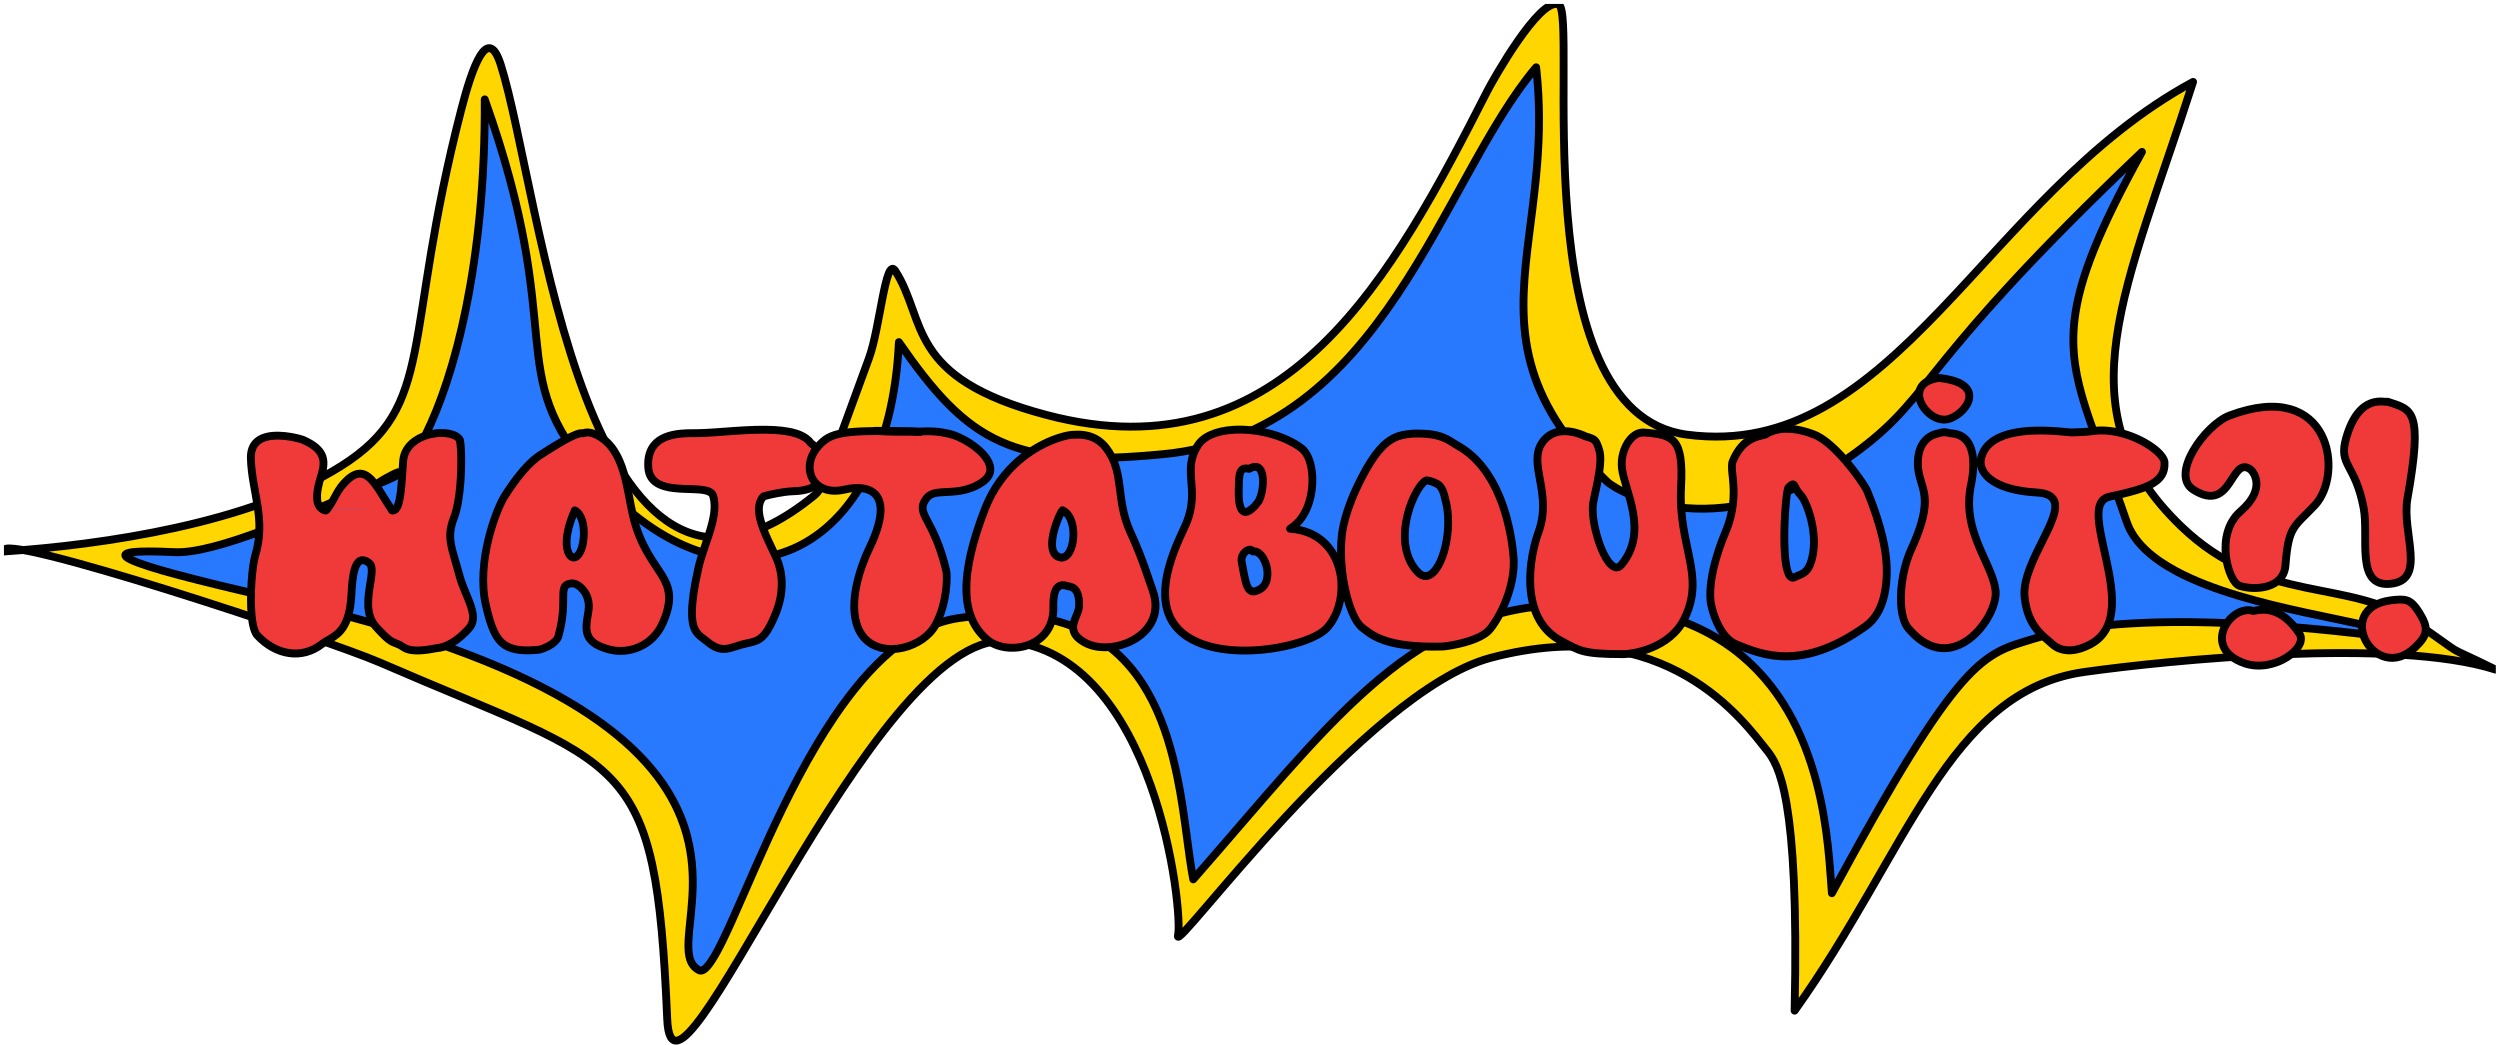 <?xml version="1.0" encoding="UTF-8" standalone="no"?><!DOCTYPE svg PUBLIC "-//W3C//DTD SVG 1.1//EN" "http://www.w3.org/Graphics/SVG/1.1/DTD/svg11.dtd"><svg width="100%" height="100%" viewBox="0 0 3386 1415" version="1.1" xmlns="http://www.w3.org/2000/svg" xmlns:xlink="http://www.w3.org/1999/xlink" xml:space="preserve" xmlns:serif="http://www.serif.com/" style="fill-rule:evenodd;clip-rule:evenodd;stroke-linecap:round;stroke-linejoin:round;stroke-miterlimit:1.5;"><clipPath id="_clip1"><rect x="5.331" y="5.331" width="3375" height="1423.23"/></clipPath><g clip-path="url(#_clip1)"><path d="M5.701,746.897c134.845,-9.058 333.211,-38.188 456.156,-115.61c129.951,-81.838 82.279,-171.273 163.053,-483.489c14.521,-56.123 35.454,-116.063 53.214,-60.408c54.807,171.708 112.153,837.066 423.736,584.461c11.929,-9.672 10.318,-10.542 75.142,-186.909c14.917,-40.586 22.327,-138.597 35.492,-118.19c43.197,66.947 13.412,144.68 204.739,195.23c324.468,85.723 471.051,-191.659 597.157,-438.623c7.687,-15.059 70.507,-126.773 96.386,-117.479c27.901,10.021 -53.292,552.666 173.952,582.795c281.063,37.264 403.112,-325.292 685.58,-477.763c-89.991,281.088 -180.517,443.521 -16.517,601.582c113.225,109.128 227.066,68.225 321.016,132.888c73.58,50.647 25.49,22.188 105.524,61.65c-137.075,-44.029 -445.253,-12.641 -557.218,3.082c-184.38,25.894 -239.155,244.171 -392.468,458.723c6.487,-291.378 -22.176,-333.655 -38.038,-353.188c-29.282,-36.062 -134.586,-188.062 -373.557,-124.697c-170.521,45.217 -430.967,405.604 -423.595,376.203c7.492,-29.886 -29.568,-382 -231.786,-398.786c-183.729,-15.248 -452.349,690.863 -459.983,512.056c-15.629,-366.178 -54.269,-337.854 -389.175,-483.144c-71.516,-31.028 -523.921,-180.834 -508.81,-150.384Z" style="fill:#ffd600;stroke:#000;stroke-width:10.66px;"/></g><g id="shadow"><path d="M532.633,646.593c33.903,-25.177 -60.102,27.96 -0,-0c38.55,-17.936 125.477,-194.334 123.887,-511.977c115.18,323.669 21.249,366.435 148.932,511.037c183.174,207.449 398.521,112.234 411.998,-182.261c95.126,137.734 154.069,171.056 357.149,151.816c301.208,-28.538 377.417,-372.647 505.963,-524.086c27.124,240.949 -103.2,369.058 95.886,561.057c15.885,15.317 158.893,95.321 342.75,-43.493c101.528,-76.655 78.329,-113.748 381.886,-402.955c-145.088,262.682 -94.838,283.723 -20.776,500.812c39.506,115.804 350.197,128.954 363.15,156.573c1.663,3.546 -322.671,-49.493 -489.642,2.174c-67.552,20.907 -97.339,20.18 -272.726,344.467c-7.37,-83.272 -8.03,-412.674 -378.088,-390.131c-198.311,12.077 -305.387,164.518 -486.876,371.382c-22.83,-117.141 -13.02,-397.184 -316.95,-353.985c-205.141,29.155 -314.191,497.344 -352.642,476.853c-72.667,-38.728 195.667,-319.325 -532.105,-493.471c-96.613,-23.117 -369.712,-81.825 -178.184,-72.543c69.894,3.385 240.764,-82.87 296.388,-101.269Z" style="fill:#2979ff;"/><path d="M510.079,649.29c0.195,-0.15 0.402,-0.303 0.619,-0.46c2.055,-1.479 5.61,-3.657 9.512,-5.862c6.234,-3.523 13.356,-7.096 16.653,-8.162c0.624,-0.2 1.166,-0.338 1.608,-0.417l1.509,-0.129l0.229,0.035c1.346,-1.348 2.729,-2.846 4.153,-4.49c8.453,-9.777 17.888,-24.508 27.581,-44.063c38.469,-77.606 80.373,-229.945 79.266,-451.099c-0.011,-2.606 1.841,-4.843 4.389,-5.299c2.549,-0.453 5.05,1.01 5.92,3.467c57.818,162.474 63.163,254.442 70.064,323.941c6.764,68.108 15.03,114.212 77.838,185.343c89.609,101.482 186.811,129.69 263.532,95.758c77.02,-34.066 132.574,-130.083 139.191,-274.704c0.107,-2.292 1.648,-4.262 3.836,-4.899c2.183,-0.633 4.529,0.204 5.831,2.088c46.856,67.84 84.64,110.134 135.878,132.933c51.379,22.861 116.105,26.112 216.413,16.61c148.825,-14.102 241.915,-106.38 313.826,-213.622c72.893,-108.707 124.22,-232.767 188.596,-308.616c1.376,-1.616 3.57,-2.261 5.595,-1.635c2.022,0.621 3.482,2.394 3.722,4.513c10.903,96.858 -3.452,175.577 -11.869,247.514c-12.382,105.834 -11.589,196.728 106.15,310.276c15.576,15.022 155.626,92.195 335.893,-43.91c101.415,-76.569 78.197,-113.67 381.423,-402.558c1.903,-1.813 4.835,-1.958 6.908,-0.334c2.069,1.619 2.655,4.517 1.379,6.825c-57.541,104.182 -84.234,169.975 -90.685,225.262c-9.674,82.945 26.224,142.038 70.292,271.209c9.092,26.655 33.398,47.405 64.908,64.271c48.892,26.167 115.113,42.695 172.293,55.115c45.079,9.793 84.618,17.062 106.077,24.335c6.023,2.04 10.718,4.128 13.897,6.223c2.947,1.943 4.806,4.058 5.754,6.082l0.406,1.227l0.088,1.573l-0.39,1.596l-0.727,1.246l-0.871,0.888l-1.043,0.665l-1.922,0.55c-1.018,0.122 -4.345,-0.047 -9.689,-0.609c-52.6,-5.52 -329.122,-43.859 -478.735,2.441c-66.951,20.719 -95.805,20.526 -269.625,341.908c-1.118,2.072 -3.453,3.161 -5.743,2.681c-2.291,-0.483 -4.002,-2.418 -4.208,-4.765c-5.098,-57.579 -6.44,-234.497 -132.471,-327.703c-53.894,-39.857 -130.589,-64.228 -240.007,-57.564c-97.911,5.964 -173.256,46.678 -246.569,111.334c-74.099,65.352 -146.081,155.024 -236.648,258.255c-1.339,1.525 -3.419,2.154 -5.37,1.62c-1.948,-0.531 -3.43,-2.135 -3.818,-4.132c-6.849,-35.135 -10.758,-84.927 -21.082,-136.255c-14.178,-70.495 -40.387,-144.111 -104.399,-185.182c-42.674,-27.382 -102.052,-40.148 -185.519,-28.283c-64.34,9.141 -118.746,62.714 -164.615,130.185c-70.045,103.039 -119.834,238.783 -152.262,304.819c-10.013,20.384 -18.722,34.325 -25.674,39.471c-4.85,3.594 -9.35,3.924 -13.319,1.809c-8.715,-4.647 -13.473,-12.101 -15.612,-22.13c-1.878,-8.791 -1.649,-19.755 -0.572,-32.529c3.227,-38.28 14.071,-93.929 -10.995,-155.688c-37.883,-93.351 -157.197,-199.743 -503.665,-282.645c-47.399,-11.342 -137.217,-31.243 -193.944,-47.492c-25.18,-7.214 -43.99,-13.929 -50.427,-18.761c-1.681,-1.266 -2.781,-2.539 -3.422,-3.664l-0.797,-1.95l-0.195,-2.453l0.376,-1.675l0.719,-1.458l1.103,-1.353l1.792,-1.364c1.929,-1.148 5.437,-2.245 10.811,-2.909c10.272,-1.266 28.677,-1.404 57.28,-0.02c27.474,1.333 70.783,-11.605 116.411,-28.558c57.619,-21.41 118.809,-49.37 157.168,-64.667Zm24.778,2.162c-9.73,4.529 -15.539,6.974 -18.545,8.004c-2.394,0.822 -3.891,0.897 -4.541,0.838l-0.291,-0.067c-38.381,15.427 -98.357,42.766 -154.895,63.771c-47.233,17.55 -92.154,30.587 -120.594,29.207c-22.717,-1.097 -38.82,-1.243 -49.406,-0.586c-2.537,0.157 -4.717,0.346 -6.561,0.574c2.825,1.435 6.454,3.133 10.198,4.509c46.433,17.078 167.62,43.663 225.435,57.497c514.567,123.129 534.938,300.506 526.739,408.329c-2.054,27.045 -6.112,49.697 -4.323,65.97c0.989,9.014 3.807,15.843 10.944,19.649c0.335,0.177 0.656,-0.11 1.051,-0.319c1.04,-0.558 2.106,-1.482 3.253,-2.673c5.746,-5.956 12.404,-17.703 20.197,-33.578c32.572,-66.323 82.667,-202.626 153.022,-306.12c47.734,-70.215 104.937,-125.22 171.891,-134.734c86.735,-12.329 148.367,1.4 192.712,29.855c66.519,42.68 94.366,118.827 109.101,192.082c9.313,46.3 13.411,91.354 19.15,125.53c87.539,-100.149 157.964,-187.092 230.363,-250.947c75.175,-66.299 152.524,-107.846 252.924,-113.96c112.616,-6.86 191.465,18.596 246.934,59.616c117.979,87.254 130.18,245.746 135.392,317.482c169.394,-311.341 200.206,-310.456 267.253,-331.206c135.163,-41.827 372.99,-15.494 459.323,-5.536c-22.344,-5.909 -55.007,-12.104 -91.29,-19.983c-58.106,-12.624 -125.355,-29.537 -175.037,-56.129c-34.202,-18.305 -60.102,-41.315 -69.972,-70.243c-44.806,-131.34 -80.634,-191.601 -70.794,-275.934c5.917,-50.723 28.356,-110.225 75.648,-199.162c-278.1,268.044 -258.943,305.173 -357.754,379.779c-187.452,141.531 -333.411,58.696 -349.606,43.077c-121.166,-116.85 -122.099,-210.351 -109.36,-319.263c7.967,-68.065 21.404,-142.255 13.157,-232.402c-60.471,76.187 -110.248,194.078 -179.847,297.872c-73.631,109.804 -169.247,203.848 -321.634,218.284c-102.772,9.738 -169.055,5.948 -221.699,-17.475c-49.553,-22.047 -87.178,-61.499 -131.537,-124.072c-10.055,141.276 -67.578,234.58 -144.635,268.666c-80.114,35.434 -182.17,7.524 -275.736,-98.443c-64.874,-73.47 -73.487,-121.049 -80.472,-191.393c-6.422,-64.633 -11.464,-148.856 -59.313,-291.912c-2.784,206.651 -43.212,349.892 -80.258,424.617c-17.368,35.036 -34.467,55.291 -46.587,60.929Z"/></g><g><path d="M436.776,689.442c-15.384,-7.57 -2.128,-43.736 -1.027,-47.514c5.697,-19.522 2.798,-34.018 -25.744,-46.344c-3.336,-1.438 -71.707,-21.788 -70.241,25.441c1.43,46.116 20.996,82.042 5.75,131.975c-5.463,17.895 -10.527,93.048 2.999,107.547c24.863,26.651 60.1,33.244 87.736,11.584c13.596,-10.653 37.064,-11.844 39.744,-67.247c1.062,-21.916 3.661,-58.074 23.996,-42.312c12.835,9.947 -15.615,58.831 9.248,86.387c20.009,22.177 21.938,19.801 31.498,24.178c6.958,3.19 10.693,12.705 49.992,4.788c2.358,-0.474 19.991,0.339 44.493,-26.95c15.143,-16.864 -5.464,-43.75 -12.499,-70.019c-10.697,-39.94 -18.61,-52.016 -7.747,-80.09c12.226,-31.61 10.647,-101.129 7.499,-105.785c-11.373,-16.804 -73.488,-10.353 -76.49,29.722c-2.128,28.392 -2.716,69.766 -14.942,66.27" style="fill:#f03a3a;"/><path d="M617.785,597.689c-1.313,-1.67 -3.463,-2.872 -6.037,-3.817c-5.314,-1.948 -12.346,-2.544 -19.722,-1.806c-18.266,1.838 -39.153,11.852 -40.746,33.137c-1.526,20.353 -2.412,47.196 -7.018,60.258c-3.176,8.994 -8.632,12.486 -14.669,10.76c-2.822,-0.807 -4.462,-3.768 -3.661,-6.608c0.768,-2.736 3.523,-4.37 6.245,-3.767c0.262,-0.332 0.808,-1.045 1.102,-1.631c1.016,-2.022 1.809,-4.741 2.503,-7.927c2.971,-13.689 3.647,-35.095 4.904,-51.888c2.007,-26.807 27.285,-40.668 50.285,-42.983c9.135,-0.917 17.828,-0.018 24.414,2.397c5.155,1.895 9.11,4.76 11.475,8.252l0.765,1.47c0.184,0.468 0.379,1.067 0.556,1.795c0.449,1.866 0.874,4.998 1.189,9.094c1.665,21.713 0.574,72.473 -9.45,98.382c-10.417,26.925 -2.33,38.455 7.928,76.754c4.235,15.809 13.352,31.842 16.701,45.788c2.677,11.145 1.888,21.109 -5.392,29.215c-26.074,29.041 -44.879,28.103 -47.389,28.609c-20.912,4.214 -32.373,3.6 -39.522,1.698c-7.127,-1.898 -10.016,-5.169 -13.709,-6.86c-10.077,-4.617 -12.138,-2.077 -33.23,-25.452c-8.342,-9.247 -11.447,-20.596 -11.911,-32.319c-0.432,-10.842 1.42,-21.991 2.988,-31.756c0.96,-5.958 1.817,-11.352 1.799,-15.73c-0.007,-1.406 -0.103,-2.683 -0.365,-3.803c-0.205,-0.885 -0.449,-1.659 -1.065,-2.137c-2.493,-1.934 -4.38,-3.011 -6.083,-2.722c-0.84,0.143 -1.463,0.76 -2.061,1.516c-1.154,1.452 -2.047,3.436 -2.819,5.719c-3.186,9.401 -3.983,23.322 -4.493,33.818c-1.136,23.511 -5.977,37.774 -12.091,47.204c-5.722,8.83 -12.619,13.6 -19.202,17.485c-3.763,2.222 -7.403,4.103 -10.494,6.521c-29.866,23.408 -67.996,16.661 -94.867,-12.144c-4.564,-4.891 -7.708,-15.783 -9.061,-29.372c-2.878,-28.927 0.931,-70.562 4.855,-83.412c7.354,-24.086 6.26,-44.796 3.204,-65.042c-3.194,-21.196 -8.462,-41.91 -9.185,-65.196c-0.347,-11.159 2.797,-19.069 7.779,-24.659c4.95,-5.555 11.851,-8.866 19.559,-10.514c21.032,-4.485 48.165,3.728 50.303,4.652c15.898,6.864 24.428,14.624 28.418,23.097c4.107,8.723 3.598,18.477 0.329,29.672c-0.633,2.169 -5.512,15.48 -6.086,27.357c-0.166,3.421 0.011,6.707 0.931,9.447c0.637,1.909 1.647,3.521 3.417,4.392c2.634,1.295 3.728,4.502 2.443,7.157c-1.285,2.654 -4.468,3.756 -7.103,2.461c-6.238,-3.071 -9.411,-9.376 -10.169,-17.174c-1.388,-14.246 5.559,-33.861 6.377,-36.658c2.429,-8.327 3.318,-15.58 0.266,-22.066c-3.173,-6.739 -10.364,-12.387 -23.008,-17.849c-1.565,-0.674 -18.387,-5.698 -34.635,-5.102c-8.898,0.328 -17.729,2.205 -23.139,8.277c-3.449,3.871 -5.304,9.447 -5.067,17.178c0.709,22.833 5.938,43.137 9.072,63.919c3.278,21.73 4.341,43.95 -3.555,69.797c-3.725,12.202 -7.17,51.735 -4.437,79.199c0.677,6.778 1.718,12.797 3.286,17.399c0.832,2.433 1.742,4.421 2.946,5.709c22.855,24.502 55.2,30.938 80.605,11.027c3.438,-2.693 7.46,-4.838 11.649,-7.31c5.346,-3.154 11.029,-6.932 15.678,-14.103c5.41,-8.348 9.365,-21.056 10.374,-41.87c0.677,-13.953 2.217,-33.293 7.779,-42.962c2.656,-4.616 6.214,-7.406 10.435,-8.123c3.859,-0.657 8.674,0.41 14.325,4.791c3.109,2.408 4.929,6.179 5.425,11.235c0.524,5.362 -0.482,12.544 -1.781,20.631c-1.466,9.109 -3.268,19.501 -2.865,29.616c0.369,9.236 2.585,18.262 9.16,25.548c18.925,20.977 20.721,18.765 29.764,22.908c3.268,1.494 5.725,4.577 12.031,6.254c6.281,1.673 16.34,1.858 34.724,-1.845c2.206,-0.446 18.663,0.246 41.596,-25.291c6.278,-6.996 4.416,-16.104 0.981,-26.151c-4.174,-12.219 -11.121,-25.634 -14.669,-38.884c-11.136,-41.581 -18.879,-54.203 -7.57,-83.43c8.349,-21.584 9.974,-61.299 9.22,-84.739c-0.248,-7.674 -1.278,-15.212 -1.459,-16.493Z"/></g><g><path d="M531.233,691.382c-20.909,-29.872 -33.71,-67.95 -62.055,-40.227c-13.759,13.458 -14.325,22.728 -25.41,37.739c-2.725,3.69 -1.941,2.594 -5.329,1.852c-0.552,-0.12 2.474,1.001 -1.988,-1.326" style="fill:#f03a3a;"/><path d="M439.879,685.192c10.937,-14.992 11.738,-24.321 25.599,-37.877c8.47,-8.28 15.957,-11.284 22.545,-11.119c6.808,0.168 13.019,3.719 18.797,9.763c9.508,9.943 18.13,27.164 28.755,42.339c1.691,2.415 1.114,5.755 -1.28,7.458c-2.394,1.703 -5.71,1.125 -7.4,-1.29c-10.288,-14.696 -18.519,-31.454 -27.725,-41.082c-3.58,-3.745 -7.19,-6.384 -11.408,-6.49c-4.441,-0.109 -9.178,2.522 -14.884,8.101c-13.501,13.206 -13.973,22.363 -24.848,37.092c-1.39,1.882 -2.242,2.836 -2.859,3.333l-1.255,0.8l-1.701,0.541l-1.328,0.076l-1.404,-0.215c-0.362,-0.095 -0.834,-0.3 -1.574,-0.501l-0.286,-0.004l-1.506,-0.522l-1.28,-0.859l-0.149,-0.204c-0.207,-0.11 -0.435,-0.234 -0.678,-0.358c-2.601,-1.36 -3.621,-4.59 -2.275,-7.213c1.346,-2.624 4.556,-3.651 7.157,-2.295c0.367,0.19 0.693,0.365 0.987,0.526Z"/></g><g><path d="M790.146,586.837c1.565,-0.838 8.795,-3.289 21.595,4.199c35.05,20.507 37.38,73.523 45.615,107.63c19.708,81.642 68.326,80.258 40.57,144.579c-14.375,33.318 -47.74,42.566 -71.516,36.722c-40.484,-9.95 -32.465,-30.832 -29.338,-52.891c3.48,-24.542 -15.062,-37.25 -21.545,-36.954c-22.626,1.039 -4.688,20.222 -19.255,71.6c-2.96,10.435 -21.843,17.781 -26.361,18.245c-50.873,5.23 -60.677,-12.027 -71.745,-59.819c-13.678,-59.059 14.233,-130.659 25.213,-148.044c26.184,-41.46 43.838,-52.894 48.823,-56.123c44.135,-28.587 52.665,-29.904 57.944,-29.144Zm-11.642,104.436c-21.148,47.946 -7.18,69.88 2.521,62.359c12.719,-9.857 14.107,-54.742 -2.521,-62.359Z" style="fill:#f03a3a;"/><path d="M789.371,581.372l0.01,-0c3.679,-1.271 12.099,-2.526 25.026,5.037c18.695,10.935 28.893,30.382 35.284,51.802c6.022,20.176 8.689,42.056 12.824,59.188c9.663,40.026 26.492,59.658 37.422,77.208c11.996,19.254 17.789,36.176 2.861,70.771c-15.604,36.159 -51.843,46.13 -77.645,39.787c-18.185,-4.467 -27.419,-11.306 -32.011,-19.001c-3.63,-6.08 -4.511,-12.88 -4.065,-20.143c0.386,-6.279 1.777,-12.937 2.737,-19.701c2.057,-14.517 -4.833,-24.199 -11.132,-28.577c-1.972,-1.37 -3.718,-2.326 -4.915,-2.273c-2.822,0.129 -4.727,0.354 -5.888,1.46c-0.662,0.627 -0.91,1.544 -1.133,2.64c-0.421,2.044 -0.513,4.552 -0.559,7.552c-0.167,11.638 0.662,29.726 -6.809,56.07c-1.487,5.244 -5.945,10.068 -11.398,13.767c-7.411,5.024 -16.446,8.017 -19.53,8.331c-21.818,2.244 -36.555,0.335 -47.188,-5.691c-15.901,-9.011 -23.17,-27.578 -30.269,-58.235c-14.053,-60.689 14.623,-134.265 25.907,-152.132c26.988,-42.733 45.293,-54.424 50.431,-57.753c27.023,-17.503 40.991,-24.938 48.986,-27.956c5.389,-2.034 8.604,-2.323 11.054,-2.151Zm0.025,10.763c-2.114,-0.303 -4.802,0.093 -11.451,3.14c-8.183,3.749 -21.138,11.131 -42.871,25.209c-4.83,3.129 -21.836,14.31 -47.212,54.492c-10.679,16.907 -37.822,86.527 -24.523,143.955c3.218,13.896 6.288,25.142 10.395,33.922c3.707,7.931 8.225,13.728 14.737,17.417c9.202,5.216 22.02,6.315 40.902,4.374c2.334,-0.239 9.064,-2.761 14.677,-6.565c3.229,-2.19 6.235,-4.723 7.113,-7.827c8.611,-30.361 5.623,-49.316 6.727,-59.837c0.535,-5.109 2.026,-8.73 4.699,-11.274c2.57,-2.44 6.458,-4.077 12.693,-4.363c2.695,-0.125 7.004,1.078 11.43,4.153c8.611,5.983 18.429,19.062 15.618,38.905c-0.917,6.472 -2.284,12.837 -2.652,18.845c-0.308,5.019 0.06,9.764 2.567,13.967c3.59,6.012 11.217,10.628 25.426,14.121c21.747,5.344 52.233,-3.183 65.386,-33.657c12.825,-29.726 8.187,-44.272 -2.117,-60.815c-11.366,-18.252 -28.698,-38.748 -38.746,-80.369c-4.097,-16.971 -6.71,-38.652 -12.676,-58.634c-5.594,-18.745 -14.085,-36.058 -30.443,-45.63c-9.85,-5.762 -15.225,-4.753 -16.429,-4.103c-0.995,0.535 -2.135,0.735 -3.25,0.574Zm-8.693,94.265c8.006,3.667 13.221,14.142 14.804,26.597c1.278,10.068 0.386,21.302 -2.298,30.064c-2.036,6.64 -5.191,11.906 -8.944,14.813c-2.694,2.087 -5.601,2.822 -8.402,2.476c-2.656,-0.324 -5.325,-1.655 -7.62,-4.245c-2.992,-3.379 -5.541,-9.397 -6.022,-18.145c-0.62,-11.267 2.081,-27.664 11.429,-48.859c0.577,-1.306 1.646,-2.323 2.971,-2.83c1.32,-0.506 2.793,-0.46 4.082,0.129Zm-0.159,13.785c-9.022,22.937 -9.288,38.524 -5.832,46.387c0.496,1.124 1.048,2.03 1.703,2.665c0.418,0.403 0.921,0.503 1.374,0.154c2.351,-1.824 3.994,-5.323 5.269,-9.487c2.28,-7.446 2.999,-16.996 1.912,-25.551c-0.577,-4.535 -1.654,-8.791 -3.353,-12.234c-0.337,-0.681 -0.691,-1.327 -1.073,-1.934Z"/></g><g><path d="M1098.38,600.401c-20.54,-29.907 -107.475,-14.556 -152.042,-13.767c-19.131,0.335 -71.342,-3.793 -68.333,46.23c2.783,46.261 81.685,18.166 87.856,38.605c8.417,27.864 -12.785,65.688 -20.012,98.118c-19.375,86.965 -2.471,87.129 11.961,99.345c19.364,16.39 28.927,8.909 47.346,3.935c20.023,-5.408 29.169,-1.505 45.637,-42.298c16.121,-39.929 3.37,-68.834 0.973,-74.261c-11.273,-25.562 -35.025,-65.356 -17.813,-83.854c0.62,-0.667 24.675,-6.722 40.513,-7.132c59.983,-1.548 44.733,-50.935 23.914,-64.921Z" style="fill:#f03a3a;"/><path d="M1102.14,596.516l0.014,0.015c6.703,4.798 12.86,12.765 16.49,21.752c3.898,9.643 4.85,20.385 1.044,29.6c-4.936,11.956 -18.033,22.088 -45.095,22.787c-13.153,0.343 -32.199,4.727 -37.542,6.333c-4.95,6.147 -4.578,14.859 -2.347,24.363c4.132,17.607 15.26,37.693 21.91,52.766c2.531,5.737 16.121,36.272 -0.91,78.456c-8.845,21.913 -16.015,31.635 -23.373,36.794c-7.336,5.141 -15.08,5.754 -25.808,8.651c-6.501,1.756 -11.907,3.818 -17.024,5.052c-5.987,1.441 -11.638,1.837 -17.895,0.004c-5.109,-1.499 -10.689,-4.535 -17.218,-10.061c-6.271,-5.305 -12.807,-8.695 -17.243,-16.686c-6.399,-11.524 -8.626,-33.422 3.519,-87.929c3.64,-16.34 10.782,-34.039 15.972,-51.16c4.816,-15.883 8.073,-31.206 4.139,-44.225c-0.318,-1.063 -1.239,-1.673 -2.354,-2.222c-1.356,-0.668 -2.999,-1.138 -4.851,-1.513c-8.608,-1.745 -21.004,-1.331 -33.244,-2.101c-23.648,-1.492 -46.047,-7.764 -47.626,-34.007c-0.811,-13.472 2.099,-23.411 7.056,-30.793c7.432,-11.06 19.68,-16.522 32.384,-19.001c12.934,-2.526 26.237,-1.97 34.101,-2.109c26.842,-0.474 68.998,-6.19 102.883,-4.217c14.198,0.824 26.998,3.019 36.844,7.3c6.869,2.986 12.372,7.003 16.174,12.151Zm-8.133,6.932c-3.516,-5.116 -9.404,-8.527 -16.719,-10.956c-8.161,-2.712 -18.036,-4.117 -28.779,-4.742c-33.619,-1.955 -75.449,3.761 -102.083,4.232c-7.442,0.132 -20.03,-0.471 -32.27,1.916c-9.953,1.944 -19.782,5.826 -25.606,14.495c-3.877,5.772 -5.885,13.607 -5.251,24.146c0.68,11.277 6.989,17.068 15.536,20.164c10.035,3.639 22.789,3.957 34.395,4.321c10.286,0.324 19.761,0.706 26.269,2.75c6.076,1.909 9.974,5.291 11.436,10.136c3.626,12.002 2.319,25.723 -1.257,40.094c-4.971,19.986 -14.326,41.334 -18.652,60.753c-5.708,25.623 -8.24,43.569 -8.562,56.466c-0.294,11.766 1.208,18.955 3.948,23.896c3.732,6.721 9.532,9.251 14.807,13.714c17.385,14.716 26.018,7.328 42.553,2.865c9.298,-2.512 16.135,-2.647 22.494,-7.104c6.338,-4.445 11.978,-13.161 19.598,-32.041c15.211,-37.678 3.304,-64.949 1.045,-70.072c-6.88,-15.598 -18.267,-36.433 -22.544,-54.65c-3.265,-13.913 -2.316,-26.418 5.707,-35.038l1.328,-1.048l1.76,-0.732c4.663,-1.527 26.368,-6.657 41.161,-7.042c20.936,-0.539 31.742,-6.95 35.559,-16.198c2.762,-6.685 1.753,-14.459 -1.072,-21.455c-2.943,-7.282 -7.914,-13.789 -13.381,-17.464c-0.556,-0.375 -1.037,-0.849 -1.42,-1.406Z"/></g><g><path d="M1245.52,585.139c-106.689,-4.039 -120.629,1.063 -136.788,18.702c-25.929,28.302 -8.502,69.548 35.315,59.216c35.046,-8.267 69.186,4.841 33.509,79.216c-3.378,7.039 -26.81,55.891 -19.077,95.835c11.698,60.407 87.859,45.837 108.261,8.833c16.751,-30.379 16.344,-67.543 14.949,-73.504c-17.137,-73.387 -43.661,-76.923 -26.548,-98.953c11.889,-15.305 42.711,0.396 75.01,-21.299c34.203,-22.976 -18.83,-59.712 -43.82,-65.449c-33.003,-7.577 -33.471,-0.153 -102.331,-4.156c-1.281,-0.075 74.855,0.103 61.52,1.559Z" style="fill:#f03a3a;"/><path d="M1182.38,578.525l0.202,-0.108c0.031,-0.007 0.676,-0.117 1.844,-0.171c-0.039,-0.003 -0.078,-0.007 -0.12,-0.007c0.042,0 0.088,0.004 0.131,0.007c0.386,-0.018 0.832,-0.028 1.328,-0.032c9.138,-0.007 50.313,0.182 59.82,0.935c15.293,-0.489 23.677,-0.821 41.926,3.371c15.986,3.668 42.69,19.301 53.656,36.458c4.192,6.561 6.175,13.383 5.216,19.915c-0.967,6.575 -4.858,13.086 -13.285,18.748c-20.363,13.678 -40.12,13.414 -55.406,14.324c-7.92,0.471 -14.481,0.814 -18.369,5.815c-2.631,3.393 -4.075,6.14 -4.351,8.934c-0.45,4.602 1.951,9.026 5.311,15.512c6.752,13.043 17.856,32.626 26.58,69.987c1.462,6.265 2.131,45.388 -15.48,77.325c-8.827,16.008 -27.196,28.285 -47,32.891c-18.043,4.199 -37.142,2.019 -51.223,-8.802c-9.475,-7.281 -16.787,-18.47 -19.892,-34.492c-8.002,-41.328 16.011,-91.91 19.506,-99.192c8.579,-17.884 13.026,-32.059 14.248,-43.175c1.08,-9.84 -0.372,-17.004 -3.973,-21.917c-3.413,-4.659 -8.693,-7.089 -14.807,-8.08c-6.954,-1.128 -14.942,-0.4 -22.983,1.494c-24.966,5.887 -42.206,-3.517 -49.716,-17.827c-7.499,-14.285 -5.459,-34.132 9.288,-50.229c8.809,-9.615 16.978,-15.891 37.524,-19.137c9.78,-1.545 22.58,-2.376 40.025,-2.547Zm66.997,11.034l-0.598,0.371c-0.386,0.139 -1.25,0.371 -2.687,0.528c-0.255,0.029 -0.514,0.036 -0.769,0.025c-4.128,-0.153 -8.119,-0.296 -11.971,-0.424c-10.658,0.225 -24.668,0.203 -45.116,-0.881c-19.69,0.017 -33.74,0.813 -44.234,2.468c-17.137,2.708 -24.017,7.803 -31.368,15.823c-11.181,12.208 -13.391,27.132 -7.704,37.963c5.676,10.81 19.053,16.861 37.907,12.412c19.817,-4.673 39.196,-2.401 48.759,10.65c3.952,5.394 6.388,12.676 6.391,22.305c0.004,12.911 -4.472,30.496 -15.65,53.8c-3.261,6.8 -26.113,53.918 -18.642,92.485c2.511,12.972 8.236,22.141 15.905,28.034c11.635,8.941 27.483,10.354 42.393,6.882c16.819,-3.913 32.61,-14.063 40.106,-27.66c15.891,-28.819 15.742,-64.021 14.422,-69.676c-10.159,-43.504 -23.702,-62.145 -29.226,-74.814c-2.29,-5.259 -3.331,-9.718 -2.892,-14.185c0.435,-4.47 2.344,-9.055 6.557,-14.478c5.63,-7.249 14.627,-9.222 26.106,-9.907c13.805,-0.821 31.746,-0.193 50.14,-12.547c5.254,-3.529 8.066,-7.307 8.668,-11.41c0.609,-4.145 -0.978,-8.384 -3.64,-12.551c-9.603,-15.03 -33.078,-28.602 -47.081,-31.816c-15.657,-3.596 -23.928,-3.764 -35.776,-3.397Z"/></g><g><path d="M1455.5,588.881c4.613,-0.317 26.913,-2.415 42.467,17.607c25.812,33.236 12.41,69.334 33.014,114.176c17.321,37.696 25.178,65.591 29.848,77.978c22.732,60.276 -52.615,92.092 -90.596,72.124c-31.261,-16.436 -9.174,-34.792 -8.718,-50.037c0.825,-27.378 -12.746,-25.926 -16.376,-27.142c-21.4,-7.189 -18.224,25.822 -18.489,33.001c-1.912,51.998 -63.177,61.306 -88.748,40.45c-38.892,-31.724 -37.267,-91.461 -3.959,-177.513c32.369,-83.629 111.119,-102.324 121.557,-100.644Zm-16.454,102.2c-3.601,2.661 -28.131,58.827 -2.886,63.914c19.531,3.935 26.071,-53.012 2.886,-63.914Z" style="fill:#f03a3a;"/><path d="M1455.58,583.509l0.028,-0c5.998,-0.418 29.781,-1.902 46.547,19.682c13.557,17.453 16.97,35.606 19.545,55.335c2.389,18.305 4.068,38.038 14.109,59.89c17.396,37.864 25.299,65.884 29.99,78.325c14.91,39.533 -8.522,67.996 -38.824,79.623c-19.948,7.652 -42.797,7.766 -59.194,-0.853c-11.047,-5.808 -16.188,-12.084 -18.305,-18.138c-2.213,-6.311 -1.232,-12.68 0.889,-18.916c2.127,-6.243 5.679,-12.265 5.849,-17.888c0.333,-11.11 -1.615,-16.54 -4.653,-19.148c-1.756,-1.505 -3.735,-1.834 -5.155,-2.098c-1.207,-0.224 -2.217,-0.42 -2.939,-0.66c-2.585,-0.87 -4.571,-1.041 -6.104,-0.289c-2.496,1.231 -3.463,4.3 -4.217,7.543c-1.824,7.866 -1.055,17.445 -1.183,20.867c-1.26,34.314 -25.928,51.82 -51.609,55.306c-17.095,2.319 -34.554,-1.731 -45.785,-10.892c-20.639,-16.833 -30.716,-41.018 -31.028,-72.488c-0.297,-30.197 8.502,-67.325 25.458,-111.129c23.401,-60.458 70.291,-88.036 100.004,-98.557c12.708,-4.499 22.526,-5.815 26.577,-5.515Zm-0.91,10.656c-2.811,-0.453 -11.079,1.038 -22.144,4.956c-27.833,9.854 -71.714,35.723 -93.631,92.349c-16.351,42.248 -25.018,78.014 -24.732,107.133c0.277,27.838 8.831,49.387 27.087,64.278c9.227,7.525 23.645,10.507 37.684,8.602c21.021,-2.854 41.384,-17.011 42.414,-45.095c0.17,-4.624 -0.757,-19.212 3.251,-28.495c1.781,-4.124 4.465,-7.342 8.101,-9.133c3.544,-1.745 8.147,-2.259 14.124,-0.254c2.16,0.728 7.166,0.946 11.62,4.767c4.455,3.821 8.877,11.341 8.385,27.621c-0.152,5.144 -2.355,10.645 -4.61,16.268c-2.28,5.676 -4.932,11.52 -2.454,17.353c1.686,3.975 5.672,7.692 12.931,11.506c13.989,7.353 33.481,6.871 50.498,0.342c25.139,-9.647 45.045,-33.025 32.677,-65.819c-4.652,-12.334 -12.46,-40.108 -29.703,-77.633c-10.566,-22.993 -12.485,-43.725 -14.999,-62.99c-2.329,-17.839 -5.123,-34.353 -17.381,-50.133c-13.866,-17.856 -33.807,-15.851 -37.921,-15.569c-0.4,0.028 -0.8,0.01 -1.197,-0.054Zm-13.37,92.067c6.777,3.186 11.632,9.469 14.521,17.318c3.902,10.599 4.196,24.092 1.646,35.013c-1.852,7.923 -5.272,14.491 -9.553,18.159c-3.675,3.15 -7.988,4.488 -12.789,3.521c-12.831,-2.586 -16.822,-14.927 -15.165,-29.775c1.65,-14.774 8.509,-31.792 12.357,-38.87c1.477,-2.719 2.897,-4.317 3.594,-4.831c1.565,-1.156 3.63,-1.362 5.389,-0.535Zm-0.665,12.387c-3.484,7.007 -8.76,20.889 -10.12,33.044c-0.446,4.021 -0.474,7.838 0.273,11.081c0.807,3.518 2.652,6.243 6.419,7.003c1.969,0.396 3.566,-0.688 4.943,-2.315c2.273,-2.683 3.902,-6.722 4.978,-11.32c2.1,-8.994 1.948,-20.115 -1.267,-28.841c-1.243,-3.379 -2.936,-6.408 -5.226,-8.652Z"/></g><g><path d="M1747.25,716.108c76.058,4.788 85.381,96.255 49.457,134.865c-21.294,22.886 -118.381,44.356 -176.332,18.08c-81.384,-36.9 -21.981,-139.517 -13.458,-160.637c18.861,-46.711 -6.593,-70.904 15.529,-105.35c20.445,-31.834 101.47,-25.672 140.447,4.171c21.786,16.686 21.347,86.708 -15.643,108.871Zm-55.345,-81.122c-13.997,-3.136 -13.646,7.043 -14.191,28.217c-1.434,55.623 25.999,17.499 27.182,15.291c8.274,-15.487 10.197,-57.311 -12.991,-43.508Zm4.928,111.936c-3.285,-6.715 -17.431,1.427 -15.041,14.417c6.052,32.926 7.687,45.865 24.237,36.971c21.329,-11.463 6.812,-54.613 -9.196,-51.388Z" style="fill:#f03a3a;"/><path d="M1760.46,712.444c40.081,8.127 59.403,41.271 61.566,75.417c1.579,24.938 -6.143,50.332 -21.439,66.772c-8.962,9.633 -30.55,19.347 -57.293,25.38c-39.174,8.841 -89.368,10.122 -125.093,-6.079c-43.495,-19.718 -49.634,-56.872 -43.498,-92.046c5.824,-33.375 22.975,-64.778 27.299,-75.488c9.029,-22.362 7.354,-39.344 6.164,-54.845c-1.328,-17.325 -2.011,-32.969 9.826,-51.396c8.926,-13.903 28.205,-21.684 51.128,-23.311c32.712,-2.323 72.698,7.527 96.987,26.129c9.663,7.396 15.895,24.057 16.656,43.194c0.924,23.261 -6.03,49.876 -22.303,66.273Zm-15.923,-0.938c20.604,-12.341 28.567,-40.864 27.611,-64.907c-0.613,-15.398 -4.695,-29.148 -12.467,-35.102c-22.48,-17.214 -59.541,-26.123 -89.814,-23.971c-19.074,1.352 -35.531,6.878 -42.96,18.445c-10.286,16.022 -9.305,29.697 -8.151,44.759c1.293,16.883 2.914,35.352 -6.915,59.705c-4.202,10.407 -21.014,40.871 -26.675,73.309c-5.35,30.642 -0.5,63.251 37.393,80.429c33.814,15.334 81.338,13.764 118.413,5.398c24.091,-5.437 43.791,-13.582 51.864,-22.259c13.444,-14.445 19.98,-36.85 18.589,-58.77c-2.071,-32.669 -22.08,-64.421 -64.505,-67.093c-2.323,-0.147 -4.284,-1.806 -4.83,-4.085c-0.548,-2.284 0.447,-4.656 2.447,-5.858Zm-53.521,-82.128l0.007,-0.004c5.661,-2.897 10.246,-2.982 13.773,-1.669c4.139,1.537 7.283,5.169 9.1,10.407c4.064,11.723 1.196,32.594 -4.324,42.919c-0.676,1.27 -8.784,12.593 -16.634,16.197c-5.028,2.308 -9.949,2.065 -13.968,-1.995c-1.792,-1.816 -3.484,-4.638 -4.66,-8.919c-1.384,-5.034 -2.177,-12.512 -1.901,-23.25c0.227,-8.834 0.343,-15.833 1.292,-20.842c1.006,-5.338 3.077,-8.884 6.08,-10.946c2.616,-1.798 6.203,-2.672 11.235,-1.898Zm-0.259,10.835c-2.287,-0.514 -3.888,-0.853 -4.992,-0.093c-1.059,0.724 -1.275,2.223 -1.629,4.103c-0.868,4.592 -0.899,11.017 -1.108,19.119c-0.266,10.221 0.425,17.007 1.88,21.292c0.396,1.177 0.828,2.105 1.352,2.776c0.209,0.26 0.372,0.492 0.627,0.52c0.62,0.065 1.246,-0.239 1.908,-0.567c1.268,-0.631 2.521,-1.577 3.722,-2.619c3.997,-3.478 7.34,-8.105 7.704,-8.787c4.416,-8.259 6.901,-24.934 3.647,-34.313c-0.626,-1.806 -1.324,-3.368 -2.751,-3.9c-1.664,-0.621 -3.725,0.196 -6.508,1.852c-1.157,0.688 -2.538,0.909 -3.852,0.617Zm8.356,101.193c3.615,0.143 7.149,1.691 10.343,4.467c4.9,4.263 9.057,11.67 11.128,19.925c3.562,14.192 0.754,30.35 -12.056,37.236c-6.919,3.717 -12.077,4.042 -15.983,2.355c-2.847,-1.231 -5.304,-3.6 -7.276,-7.403c-3.381,-6.522 -5.534,-18.467 -8.696,-35.673c-2.323,-12.641 7.057,-21.703 14.195,-22.965c2.177,-0.386 4.227,-0.157 5.987,0.581l1.477,0.778l0.881,0.699Zm-6.632,8.577c-0.52,0.182 -1.473,0.549 -2.06,1.002c-2.341,1.809 -4.168,5.216 -3.403,9.38c2.358,12.836 3.998,22.565 6.186,29.051c0.658,1.959 1.342,3.568 2.17,4.788c0.414,0.61 0.811,1.113 1.363,1.348c0.705,0.307 1.533,0.14 2.536,-0.139c1.267,-0.353 2.673,-0.97 4.259,-1.823c4.808,-2.586 7.018,-7.42 7.676,-12.708c0.758,-6.104 -0.513,-12.847 -2.939,-18.416c-1.518,-3.478 -3.469,-6.504 -5.753,-8.487c-1.452,-1.263 -2.985,-2.145 -4.639,-1.809c-2.092,0.421 -4.202,-0.464 -5.396,-2.187Z"/></g><g><path d="M1913.18,587.312c40.371,-1.37 48.618,9.351 61.173,16.307c69.136,38.314 75.701,147.391 75.857,156.671c0.718,41.92 -23.497,82.769 -33.687,93.526c-14.698,15.512 -56.503,21.67 -62.667,21.841c-78.02,2.151 -96.042,-15.908 -108.608,-25.402c-17.042,-12.879 -33.127,-72.131 -28.032,-123.437c0.665,-6.729 3.377,-34.046 27.09,-79.998c28.527,-55.274 47.399,-57.307 68.874,-59.508Zm18.999,63.308c-14.063,3.778 -51.361,82.249 -12.247,123.912c25.447,27.107 51.974,-49.619 37.22,-99.463c-0.704,-2.387 -2.609,-15.409 -10.601,-19.701c-7.524,-4.045 -13.267,-4.955 -14.372,-4.748Z" style="fill:#f03a3a;"/><path d="M1913,581.964c42.17,-1.431 50.803,9.7 63.91,16.964c28.748,15.93 47.198,43.533 58.869,71.653c17.215,41.492 19.647,83.922 19.743,89.616c0.747,43.632 -24.548,86.116 -35.156,97.315c-6.388,6.739 -17.396,12.016 -28.843,15.737c-16.454,5.351 -33.672,7.649 -37.521,7.756c-80.46,2.223 -98.981,-16.675 -111.94,-26.468c-5.648,-4.267 -11.401,-13.019 -16.256,-24.888c-10.516,-25.709 -17.53,-66.53 -13.876,-103.363c0.684,-6.889 3.385,-34.884 27.664,-81.935c17.937,-34.749 32.507,-49.187 45.93,-55.858c9.164,-4.553 17.906,-5.559 27.119,-6.504c0.117,-0.015 0.237,-0.022 0.357,-0.025Zm0.535,10.688c-7.899,0.81 -15.448,1.531 -23.309,5.438c-12.201,6.065 -24.909,19.622 -41.207,51.199c-23.145,44.853 -25.868,71.492 -26.52,78.06c-2.981,30.04 1.477,62.873 9.114,87.044c4.784,15.149 10.569,26.858 16.822,31.581c12.173,9.198 29.696,26.419 105.277,24.332c3.547,-0.097 19.389,-2.312 34.546,-7.243c9.631,-3.132 19.05,-7.271 24.424,-12.94c9.776,-10.321 32.908,-49.533 32.221,-89.741c-0.096,-5.444 -2.464,-46.001 -18.925,-85.673c-10.785,-25.987 -27.618,-51.678 -54.184,-66.402c-11.978,-6.635 -19.835,-16.925 -58.259,-15.655Zm17.679,52.706c1.359,-0.254 8.586,0.313 17.838,5.287c4.189,2.251 7.223,6.222 9.27,10.507c2.503,5.248 3.47,10.856 3.923,12.386c6.458,21.82 5.389,48.585 -0.06,70.194c-3.757,14.884 -9.649,27.328 -16.369,34.392c-4.433,4.663 -9.33,7.164 -14.269,7.386c-5.018,0.221 -10.329,-1.82 -15.473,-7.3c-28.995,-30.882 -19,-80.836 -4.89,-109.417c4.355,-8.819 9.103,-15.608 13.094,-19.34c2.361,-2.208 4.631,-3.493 6.536,-4.003c0.131,-0.035 0.265,-0.068 0.4,-0.092Zm1.76,10.674c-0.829,0.467 -1.711,1.427 -2.766,2.59c-3.024,3.339 -6.348,8.534 -9.514,14.938c-6.377,12.922 -11.989,30.678 -12.714,48.695c-0.705,17.406 3.147,35.113 15.809,48.599c2.631,2.804 5.123,4.22 7.68,3.931c1.954,-0.218 3.792,-1.352 5.594,-2.997c2.362,-2.162 4.553,-5.184 6.582,-8.823c11.182,-20.061 16.865,-57.831 8.42,-86.365c-0.34,-1.142 -0.942,-4.831 -2.436,-8.745c-1.126,-2.943 -2.698,-6.218 -5.577,-7.767c-4.733,-2.543 -9.634,-3.739 -11.078,-4.056Z"/></g><g><path d="M2146.82,590.815c-0.022,-0.011 -39.2,-20.471 -58.79,9.654c-18.462,28.392 14.75,68.456 -4.402,120.562c-12.626,34.35 -26.52,117.087 31.077,147.18c24.743,12.93 27.409,17.746 84.174,17.746c11.369,-0 62.175,-7.082 82.357,-47.757c29.42,-59.284 -8.774,-97.525 -4.404,-179.014c3.445,-64.215 -9.196,-70.572 -50.243,-73.33c-18.09,-1.217 -32.77,25.091 -29.785,48.799c3.86,30.596 36.519,85.481 -0.775,130.219c-17.346,20.803 -42.924,-52.908 -38.329,-83.248c2.033,-13.425 13.625,-53.572 8.544,-70.978c-4.514,-15.473 -5.835,-15.841 -19.424,-19.833Z" style="fill:#f03a3a;"/><path d="M2148.66,585.774l0.011,0.007c7.775,2.294 11.957,3.867 14.967,6.797c3.045,2.964 5.063,7.474 7.711,16.557c2.196,7.521 1.686,18.973 -0.067,30.932c-2.44,16.621 -7.103,34.306 -8.324,42.366c-3.045,20.132 7.92,60.414 20.416,76.005c1.235,1.541 2.467,2.811 3.724,3.703c0.949,0.678 1.813,1.22 2.734,0.978c0.765,-0.203 1.423,-0.828 2.142,-1.688c17.481,-20.97 18.387,-44.36 14.652,-66.055c-4.002,-23.229 -13.144,-44.688 -15.08,-60.047c-1.98,-15.719 3.122,-32.455 11.797,-43.055c6.413,-7.831 14.744,-12.355 23.61,-11.759c22.505,1.513 36.99,4.706 45.611,15.63c8.349,10.578 11.412,29.226 9.582,63.33c-2.157,40.193 6.249,69.715 11.503,96.509c5.549,28.309 7.68,53.711 -7.651,84.61c-21.372,43.065 -75.074,50.714 -87.109,50.714c-58.425,0 -61.152,-5.041 -86.617,-18.344c-24.587,-12.848 -37.064,-34.61 -42.205,-58.535c-7.46,-34.713 0.772,-73.979 8.59,-95.257c11.103,-30.203 3.749,-56.222 0.134,-78.128c-2.733,-16.586 -3.293,-31.049 4.808,-43.507c11.15,-17.15 27.809,-20.054 41.753,-18.517c12.19,1.345 22.115,6.158 23.308,6.754Zm-3.778,10.018c-0.01,-0.004 -9.195,-4.863 -20.688,-6.133c-10.548,-1.163 -23.273,0.767 -31.711,13.743c-4.008,6.161 -5.106,12.983 -4.914,20.418c0.212,8.312 2.007,17.338 3.756,27.085c3.746,20.896 7.259,44.871 -2.705,71.985c-6.125,16.657 -12.562,45.049 -10.48,72.926c2.014,26.947 12.017,53.537 39.022,67.647c24.02,12.547 26.623,17.143 81.727,17.143c10.7,-0 58.61,-6.511 77.606,-44.796c14.085,-28.388 11.829,-51.749 6.731,-77.754c-5.397,-27.521 -13.901,-57.867 -11.685,-99.159c0.836,-15.619 0.722,-27.721 -0.584,-37.129c-1.176,-8.484 -3.261,-14.592 -6.71,-18.962c-3.257,-4.131 -7.729,-6.564 -13.454,-8.213c-6.604,-1.901 -14.73,-2.74 -24.548,-3.4c-5.605,-0.374 -10.651,2.936 -14.705,7.892c-7.025,8.584 -11.061,22.166 -9.454,34.895c1.919,15.238 11.037,36.519 15.006,59.566c4.235,24.585 2.825,51.003 -16.985,74.767c-3.325,3.985 -6.975,5.537 -10.573,5.555c-4.641,0.029 -9.768,-2.893 -14.424,-8.705c-13.866,-17.303 -26.035,-62.002 -22.651,-84.343c1.219,-8.049 5.878,-25.716 8.314,-42.316c1.494,-10.189 2.256,-19.943 0.386,-26.347c-1.866,-6.39 -2.762,-9.797 -4.904,-11.884c-2.135,-2.076 -5.322,-2.679 -10.912,-4.32c-0.156,-0.047 -0.308,-0.1 -0.461,-0.161Z"/></g><g><path d="M2393.84,586.645c19.177,-9.662 41.746,-6.39 62.958,1.794c30.422,11.741 68.75,68.264 72.171,76.598c21.311,51.888 24.629,82.291 25.44,89.709c0.842,7.738 7.453,68.285 -27.508,93.287c-85.795,61.349 -139.473,39.426 -175.11,24.738c-26.088,-10.753 -34.469,-53.601 -34.901,-57.521c-4.076,-36.947 16.574,-85.988 19.52,-92.992c22.097,-52.476 4.932,-84.542 10.353,-97.457c16.51,-39.32 42.846,-32.163 47.077,-38.156Zm28.496,73.739c-4.238,1.749 -13.717,133.524 8.728,121.187c8.908,-4.899 19.803,-3.5 24.551,-32.188c5.535,-33.468 -9.506,-71.57 -16.861,-78.981c-9.878,-9.953 -6.961,-20.553 -16.418,-10.018Z" style="fill:#f03a3a;"/><path d="M2389.78,583.191c0.464,-0.553 1.038,-1.006 1.686,-1.334c20.479,-10.318 44.584,-7.153 67.231,1.587c12.785,4.931 27.005,17.264 39.567,31.003c18.515,20.243 33.496,43.383 35.613,48.542c21.655,52.73 24.987,83.633 25.812,91.171c0.524,4.81 3.172,29.295 -2.592,53.704c-3.997,16.94 -12.049,33.754 -27.122,44.532c-88.277,63.126 -143.527,40.443 -180.194,25.327c-11.554,-4.763 -20.115,-15.063 -26.088,-26.165c-8.558,-15.905 -11.809,-33.23 -12.081,-35.72c-4.189,-37.995 16.878,-88.467 19.909,-95.667c14.96,-35.526 11.245,-61.385 9.51,-77.982c-0.892,-8.516 -1.041,-14.987 0.843,-19.472c12.637,-30.097 30.645,-35.173 41.834,-37.828c2.457,-0.581 5.538,-1.53 6.072,-1.698Zm7.075,7.924l-0.008,0.003l-0.527,0.546c-0.793,0.617 -1.763,1.167 -2.911,1.634c-1.83,0.746 -4.316,1.31 -7.265,2.009c-9.277,2.201 -24.01,6.629 -34.487,31.581c-0.828,1.966 -0.8,4.531 -0.627,7.674c0.224,4.063 0.854,8.89 1.399,14.492c1.71,17.674 2.606,42.676 -11.128,75.295c-2.865,6.804 -23.09,54.414 -19.131,90.308c0.244,2.219 3.236,17.625 10.859,31.799c4.816,8.951 11.458,17.521 20.774,21.363c34.607,14.264 86.712,35.423 170.025,-24.149c12.899,-9.226 19.513,-23.786 22.937,-38.285c5.372,-22.751 2.854,-45.573 2.366,-50.054c-0.797,-7.3 -4.104,-37.197 -25.069,-88.25c-1.986,-4.838 -16.241,-26.394 -33.608,-45.381c-11.352,-12.412 -24.003,-23.803 -35.556,-28.263c-19.538,-7.538 -40.301,-10.935 -58.043,-2.322Zm21.839,65.352l0.007,-0.007c4.412,-4.802 7.683,-5.872 9.712,-5.787l1.937,0.357l1.653,0.799l1.438,1.185c0.467,0.478 0.928,1.059 1.381,1.748c1.568,2.394 3.098,7.228 7.69,11.855c2.486,2.508 5.885,8.056 9.072,15.719c6.897,16.569 13.32,43.44 9.269,67.925c-2.114,12.787 -5.502,20.143 -9.231,24.795c-3.101,3.875 -6.507,6.047 -9.981,7.674c-2.705,1.27 -5.46,2.123 -8.034,3.539c-2.655,1.46 -5.12,1.731 -7.34,1.263c-2.184,-0.463 -4.241,-1.691 -6.03,-3.824c-3.165,-3.782 -5.647,-11.599 -7.021,-21.827c-3.778,-28.149 -0.949,-76.02 1.884,-94.679c0.687,-4.527 1.522,-7.602 2.146,-8.819l1.434,-1.909l0.014,-0.007Zm9.783,120.43c0.014,-0.011 0.032,-0.018 0.046,-0.025c2.298,-1.263 4.709,-2.155 7.131,-3.179c2.648,-1.116 5.346,-2.415 7.701,-5.358c2.967,-3.7 5.339,-9.669 7.021,-19.833c3.173,-19.169 -0.793,-39.926 -5.938,-54.995c-3.232,-9.469 -6.791,-16.654 -9.439,-19.323c-4.076,-4.106 -6.168,-8.277 -7.74,-11.238c-0.216,0.214 -0.436,0.439 -0.655,0.667c-0.029,0.1 -0.057,0.207 -0.082,0.3c-2.953,11.477 -6.872,66.027 -2.779,96.534c0.726,5.419 1.689,10.032 3.02,13.389c0.322,0.814 0.659,1.538 1.03,2.159c0.181,0.303 0.478,0.667 0.684,0.902Z"/></g><g><path d="M2625.47,586.93c-3.76,0.685 -27.271,4.955 -27.947,39.019c-0.719,36.33 26.846,39.862 -9.018,118.161c-16.471,35.955 -18.964,88.86 -4.012,106.72c59.435,70.975 122.655,-15.883 118.275,-51.171c-4.632,-37.339 -44.443,-77.194 -34.08,-138.7c0.864,-5.127 17.835,-71.439 -26.392,-74.061c-3.902,-0.232 -7.843,-3.257 -16.826,0.032Z" style="fill:#f03a3a;"/><path d="M2624.08,581.75l0.021,-0.007c6.476,-2.284 10.817,-1.856 14.28,-1.117c1.6,0.342 2.914,0.849 4.234,0.927c20.629,1.224 29.948,14.207 33.51,29.876c4.783,21.024 -1.65,47.218 -2.192,50.425c-6.009,35.663 5.612,63.758 16.698,88.353c7.892,17.507 15.505,33.376 17.417,48.788c1.423,11.495 -3.474,28.117 -13.168,43.554c-13.419,21.367 -35.8,40.276 -61.035,40.725c-16.939,0.3 -35.411,-7.51 -53.401,-28.994c-6.551,-7.821 -10.36,-21.692 -11.04,-38.153c-0.963,-23.322 4.064,-51.945 14.287,-74.257c24.069,-52.555 18.641,-69.933 13.274,-87.608c-2.546,-8.391 -4.971,-16.843 -4.741,-28.42c0.301,-15.269 4.865,-25.141 10.303,-31.606c8.055,-9.582 18.295,-11.873 21.553,-12.486Zm2.34,10.446c-1.884,0.342 -9.716,1.737 -15.788,8.958c-4.267,5.073 -7.552,12.919 -7.79,24.902c-0.202,10.222 2.033,17.664 4.281,25.074c5.828,19.19 12.35,38.16 -13.788,95.224c-9.542,20.832 -14.216,47.557 -13.316,69.327c0.559,13.604 3.13,25.234 8.544,31.699c15.292,18.263 30.694,25.448 45.094,25.191c21.769,-0.385 40.673,-17.31 52.247,-35.744c8.162,-12.997 12.803,-26.826 11.603,-36.505c-1.795,-14.459 -9.146,-29.265 -16.549,-45.691c-11.858,-26.304 -23.925,-56.422 -17.495,-94.568c0.496,-2.943 6.696,-26.957 2.309,-46.244c-2.546,-11.209 -9.026,-20.706 -23.78,-21.58c-1.476,-0.086 -2.963,-0.45 -4.617,-0.864c-2.348,-0.581 -5.269,-1.181 -10.084,0.585c-0.283,0.104 -0.574,0.182 -0.871,0.236Z"/></g><g><path d="M2805.85,585.724c-7.029,0.36 -111.271,-17.531 -122.785,35.513c-3.764,17.338 13.454,42.326 75.173,45.783c67.858,3.796 -22.707,86.295 -16.036,142.739c4.712,39.897 25.415,51.392 37.085,62.281c3.003,2.8 18.869,17.602 51.118,1.009c76.908,-39.572 -23.879,-189.489 26.729,-200.306c51.631,-11.035 75.732,-19.308 74.507,-46.458c-0.69,-15.302 -47.679,-45.952 -91.212,-43.09c-6.671,0.438 -10.024,2.022 -34.579,2.529Z" style="fill:#f03a3a;"/><path d="M2805.74,580.373c24.385,-0.5 27.716,-2.084 34.338,-2.519c31.905,-2.098 65.591,12.979 83.175,27.721c8.706,7.299 13.437,14.916 13.688,20.467c0.715,15.823 -5.81,26.23 -20.175,34.203c-12.647,7.018 -32.043,12.07 -58.535,17.732c-7.599,1.626 -10.148,7.777 -10.629,16.257c-0.62,10.914 2.145,25.267 5.594,41.15c5.435,25.013 12.612,53.625 12.64,78.984c0.032,27.111 -7.998,50.572 -33.02,63.448c-17.708,9.111 -30.957,9.383 -40.152,7.21c-9.751,-2.301 -15.243,-7.432 -16.989,-9.062c-12.265,-11.442 -33.799,-23.65 -38.753,-65.574c-1.696,-14.356 2.39,-30.332 8.816,-46.333c9.075,-22.587 22.799,-45.284 29.25,-63.229c3.003,-8.356 4.66,-15.427 2.203,-20.622c-2.344,-4.948 -8.452,-7.238 -19.251,-7.845c-39.104,-2.187 -61.131,-13.029 -71.767,-24.934c-8.098,-9.062 -10.116,-18.969 -8.3,-27.336c5.067,-23.346 26.028,-34.774 50.371,-39.426c33.495,-6.397 73.077,-0.068 77.333,-0.285l0.163,-0.007Zm0.378,10.695c-0.053,0.004 -0.106,0.004 -0.162,0.004c-4.933,0.064 -43.25,-6.094 -75.737,0.111c-19.906,3.803 -37.825,12.105 -41.971,31.195c-1.533,7.068 1.643,15.484 11.057,22.698c10.994,8.419 29.849,14.955 59.223,16.6c16.358,0.917 24.703,6.429 28.247,13.925c3.431,7.245 2.39,17.221 -1.798,28.869c-6.49,18.052 -20.267,40.889 -29.392,63.604c-5.704,14.196 -9.62,28.313 -8.115,41.053c4.475,37.871 24.342,48.649 35.421,58.985c1.254,1.17 5.198,4.841 12.195,6.493c7.552,1.784 18.358,1.159 32.9,-6.322c21.124,-10.871 27.253,-31.014 27.228,-53.9c-0.025,-24.639 -7.117,-52.413 -12.396,-76.712c-4.483,-20.636 -7.549,-38.927 -4.89,-51.214c2.174,-10.05 7.708,-16.729 18.1,-18.948c25.14,-5.376 43.608,-9.975 55.615,-16.639c10.285,-5.709 15.196,-13.012 14.687,-24.343c-0.068,-1.466 -0.981,-3.068 -2.27,-4.869c-1.799,-2.512 -4.394,-5.166 -7.598,-7.856c-16.004,-13.418 -46.653,-27.175 -75.69,-25.267c-6.703,0.439 -10.081,2.023 -34.654,2.533Z"/></g><g><path d="M3020.15,562.608c-33.656,12.606 -81.56,80.217 -49.521,100.624c52.732,33.585 50.381,-46.563 77.313,-27.507c2.892,2.047 23.257,25.022 -13.389,56.851c-35.921,31.196 -16.382,96.058 -1.298,100.861c20.478,6.522 59.723,4.375 62.194,-27.966c4.08,-53.402 11.602,-51.285 39.737,-81.147c39.68,-42.121 22.167,-173.118 -115.036,-121.716Z" style="fill:#f03a3a;stroke:#000;stroke-width:10.66px;"/></g><g><path d="M3051.88,827.502c-30.04,-9.936 -72.089,49.998 -11.755,70.893c39.762,13.775 86.687,-21.302 74.256,-40.097c-24.845,-37.553 -50.257,-33.503 -62.501,-30.796Z" style="fill:#f03a3a;stroke:#000;stroke-width:10.66px;"/></g><g><path d="M3233.84,544.11c-3.704,1.708 -38.392,-12.616 -56.167,49.066c-10.976,38.102 12.191,34.089 23.628,94.789c7.517,39.89 -11.564,107.344 36.069,102.773c50.473,-4.845 14.995,-68.706 23.316,-115.674c21.456,-120.983 6.09,-120.023 -26.846,-130.954Z" style="fill:#f03a3a;stroke:#000;stroke-width:10.66px;"/></g><g><path d="M3237.91,813.12c-79.383,10.61 -21.003,115.025 32.784,63.914c17.562,-16.675 19.438,-25.901 5.559,-47.853c-11.401,-17.999 -18.026,-18.619 -38.343,-16.061Z" style="fill:#f03a3a;stroke:#000;stroke-width:10.66px;"/></g><g><path d="M2625.92,511.934c-53.426,7.389 -14.818,65.788 14.896,55.096c24.714,-8.891 50.473,-48.51 -14.896,-55.096Z" style="fill:#f03a3a;stroke:#000;stroke-width:10.66px;"/></g></svg>